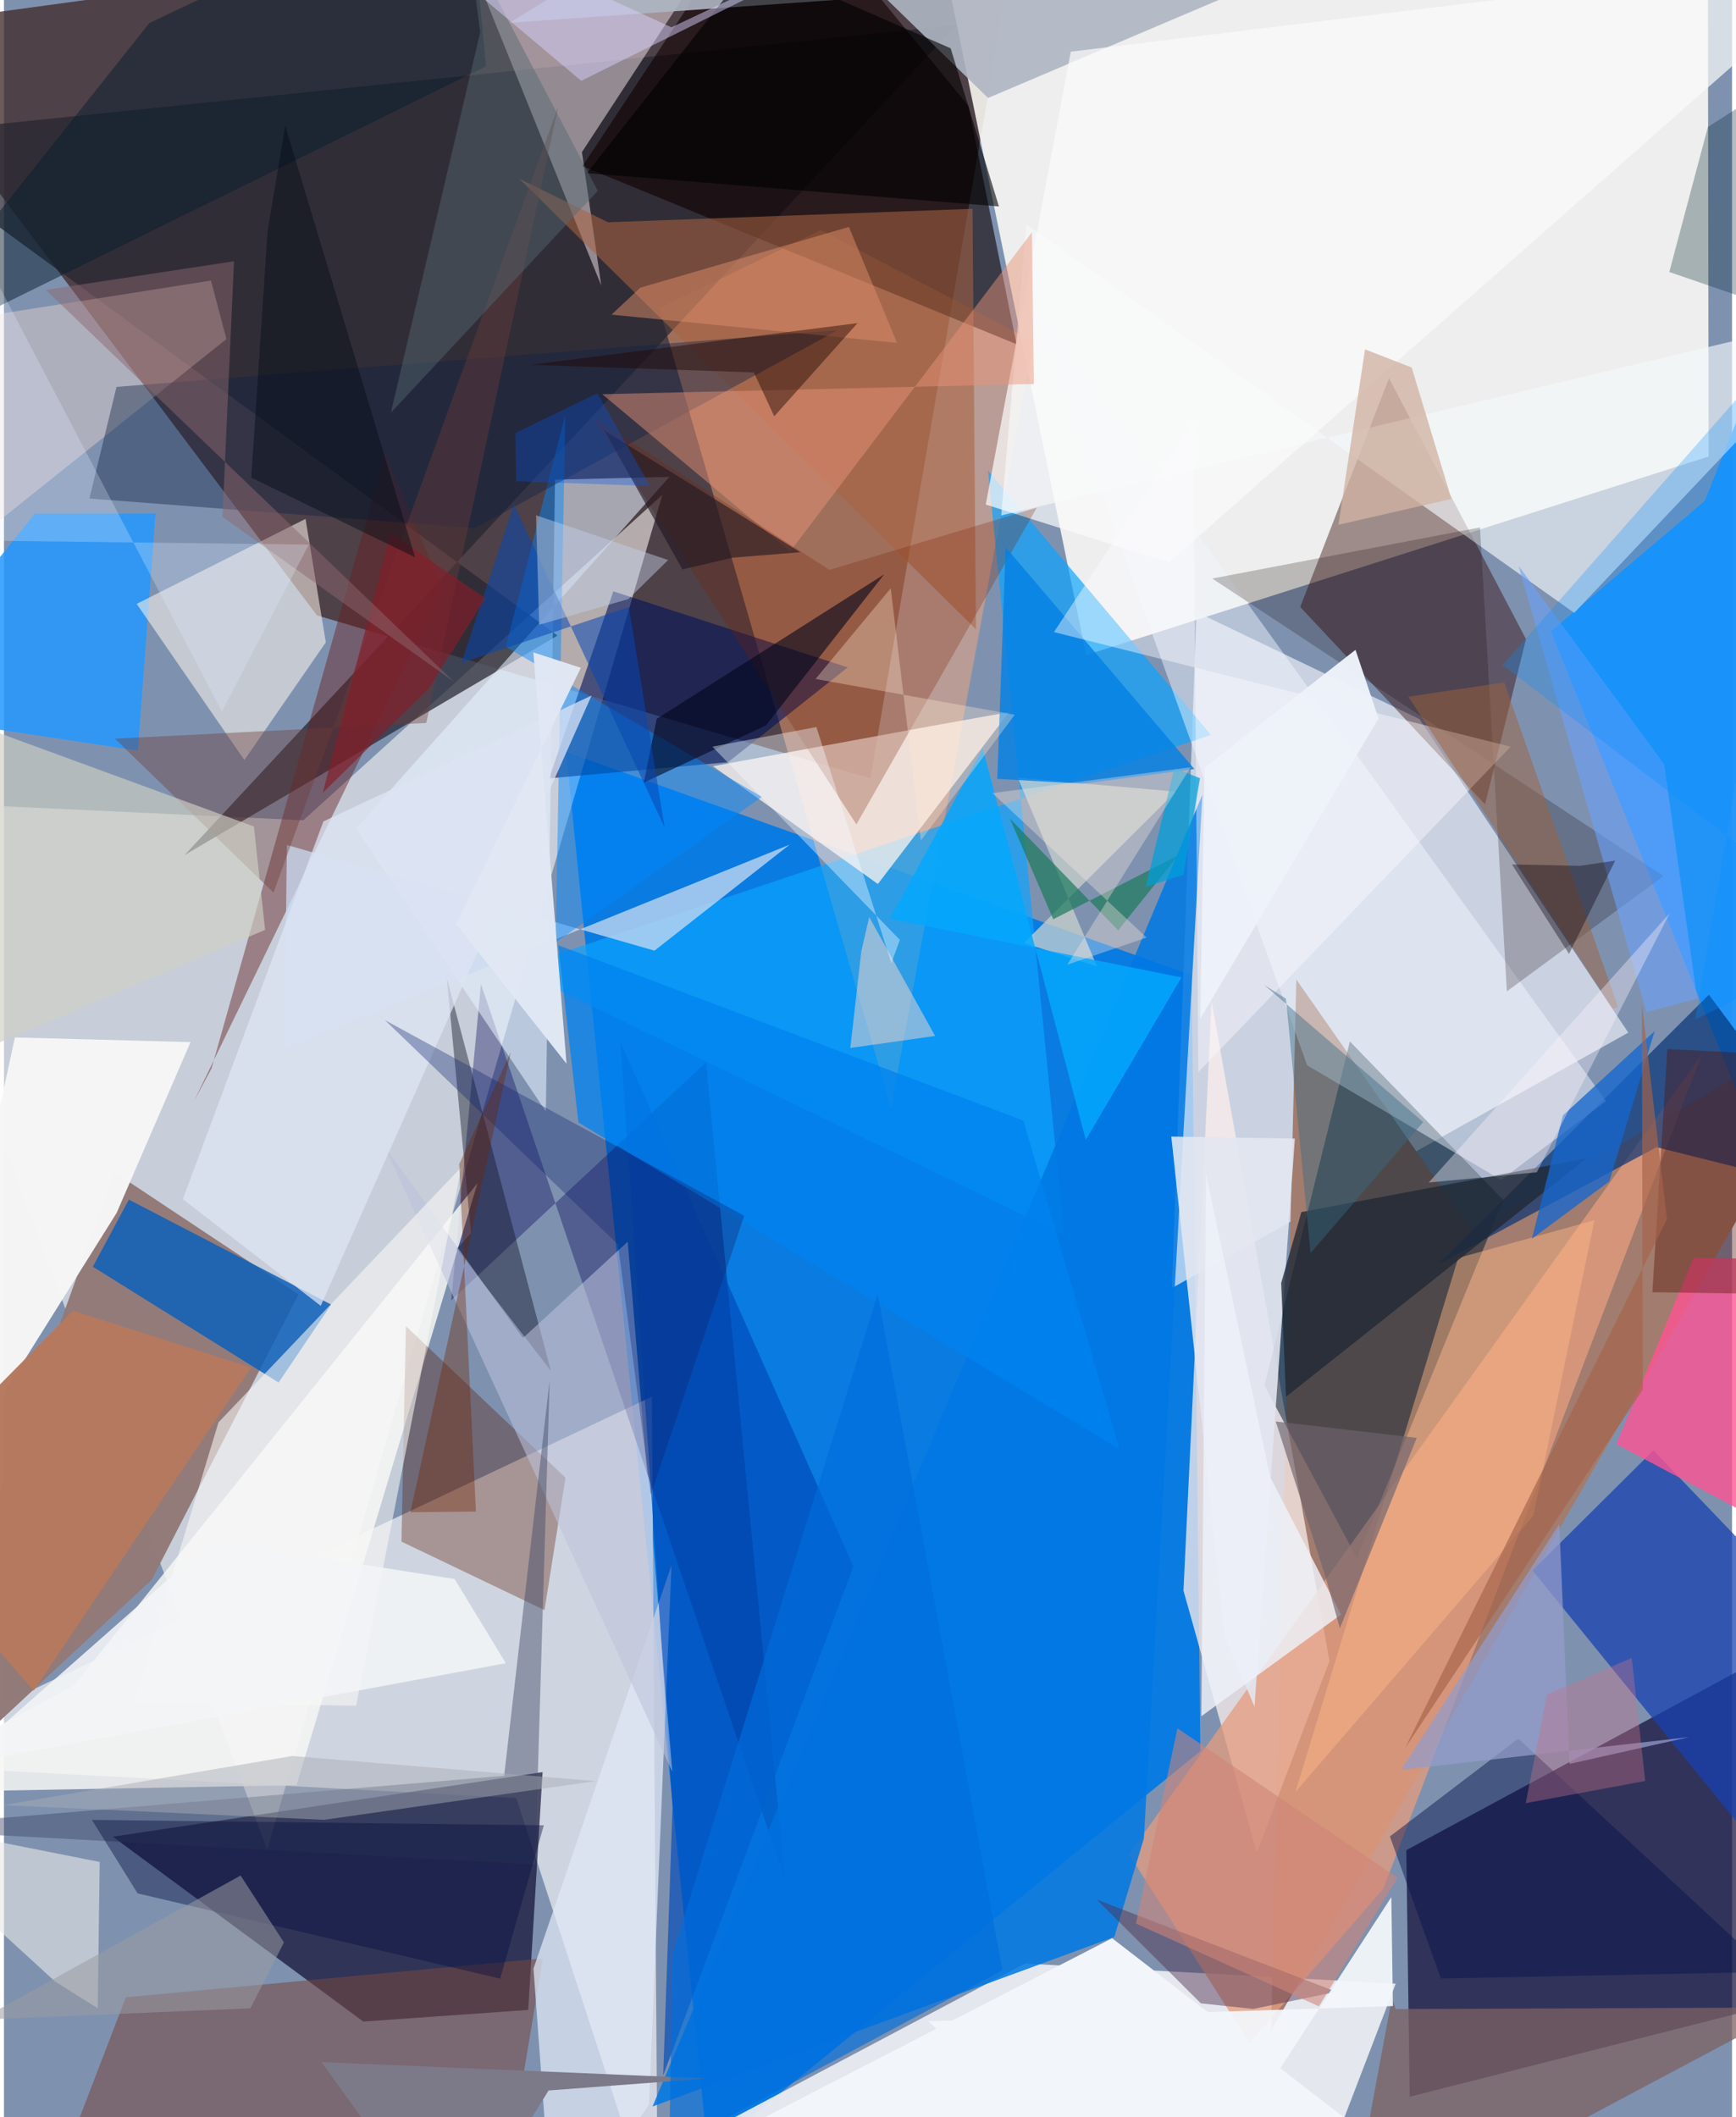 <svg xmlns="http://www.w3.org/2000/svg" width="228" height="278" viewBox="0 0 836 1024"><path fill="#7e92b0" d="M0 0h836v1024H0z"/><path fill="#402929" fill-opacity=".765" d="M494.634-62l-75.496 438.488-267.712-78.833L-62 13.849z"/><path fill="#047ae3" fill-opacity=".945" d="M574.585 471.668L271.952 363.67l68.564 677.19 238.266-193.896z"/><path fill="#fffcf7" fill-opacity=".863" d="M824.658 220.807L523.546 316.84l-77-375.045 377.729 13.739z"/><path fill="#fffbf8" fill-opacity=".569" d="M144.828 396.737l173.679-157.385-191.185 655.286L-62 387.09z"/><path fill="#eceff6" fill-opacity=".69" d="M565.005 622.99l11.943-326.975 107.83 51.776L785.791 499.44z"/><path fill="#120c38" fill-opacity=".706" d="M680.048 1014.126l-1.627-119.275 187.72-101.284L846.81 971.81z"/><path fill="#fffbfc" fill-opacity=".631" d="M313.442 675.504L-62 853.153l309.847 16.529 68.463 209.743z"/><path fill="#ebeef3" fill-opacity=".929" d="M493.929 949.7L236.476 1086H624.71l48.568-126.558z"/><path fill="#a27c6e" d="M612.982 982.232L898 486.239 709.96 595.046 625.224 473.78z"/><path fill="#040025" fill-opacity=".635" d="M260.576 857.11l-6.949 115.027-79.8 5.616L52.66 888.34z"/><path fill="#ffa875" fill-opacity=".455" d="M317.063 149.16l78.115-37.861 102.75 53.765-68.816 370.848z"/><path fill="#927a79" fill-opacity=".992" d="M53.416 566.928L-62 888.176 71.513 764.042l70.977-137.966z"/><path fill="#fceeec" fill-opacity=".741" d="M584.23 484.434l57 318.926-35.12 92.637-35.498-126.7z"/><path fill="#2095fa" fill-opacity=".961" d="M822.77 242.32l-74.411 63.066 138.84 343.55L898 53.73z"/><path fill="#00192a" fill-opacity=".522" d="M725.366 580.408l-70.793 173.3-44.79-83.504 41.34-166.486z"/><path fill="#272732" fill-opacity=".733" d="M267.797 307.396L87.384 413.572l373.35-401.443L-62 66.116z"/><path fill="#300400" fill-opacity=".416" d="M627.105 293.584l42.936-110.681 66.289 126.215-19.822 79.924z"/><path fill="#e49d7e" fill-opacity=".761" d="M667.292 913.487L821.38 509.913 544.26 896.842l58.299 91.315z"/><path fill="#fef1f7" fill-opacity=".475" d="M208.096-62L329.322-2.395 279.6 73.571l9.341 64.508z"/><path fill="#0ba4ff" fill-opacity=".682" d="M583.956 355.47L476.073 227.604l36.821 369.634L246.97 468.489z"/><path fill="#0f0000" fill-opacity=".596" d="M279.86 80.385l209.98 86.09-23.22-115.197L373.935-62z"/><path fill="#f5f5f5" fill-opacity=".984" d="M54.503 586.658l35.758-82.621-84.95-2.262-54.359 250.122z"/><path fill="#2498ff" fill-opacity=".851" d="M-62 343.894L64.762 363.03l8.564-114.665-58.31.054z"/><path fill="#1841b1" fill-opacity=".737" d="M898 805.92l-48.891 88.543L739.466 759.58l58.476-58.102z"/><path fill="#000056" fill-opacity=".353" d="M230.747 475.919L377.93 909.388l-38.283-395.496L216.35 628.949z"/><path fill="#0d60b9" fill-opacity=".847" d="M43.004 612.672l89.86 56.002 25.437-37.694-97.877-50.76z"/><path fill="#fff4ef" fill-opacity=".753" d="M448.486 351.179l37.796-6.757-63.51 83.142-79.76-56.98z"/><path fill="#0178e3" fill-opacity=".859" d="M537.161 936.828l14.315-47.673 28.307-504.817-266.016 634.507z"/><path fill="#784740" fill-opacity=".553" d="M58.96 966.01L12.896 1086h224.629l23.206-138.796z"/><path fill="#001358" fill-opacity=".6" d="M350.3 368.64l-86.532 7.829 31.04-90.448L408.19 322.8z"/><path fill="#fff6ec" fill-opacity=".553" d="M155.7 310.687l-39.384 56.923-52.1-75.54 81.683-41.105z"/><path fill="#002f73" fill-opacity=".663" d="M799.464 554.853L898 579.51l-73.198-98.41-130.455 130.082z"/><path fill="#f5f5f4" fill-opacity=".851" d="M33.838 815.137L-62 867.145l203.553-3.72 87.558-291.234z"/><path fill="#f6f8fc" fill-opacity=".635" d="M482.457 249.297L898 150.337 759.672 296.43 494.606 108.555z"/><path fill="#e6f0ff" fill-opacity=".573" d="M321.906 230.656L170.31 400.789l91.843 136.76 4.44-305.56z"/><path fill="#591500" fill-opacity=".333" d="M271.658 714.737l-77.211-73.325-2.156 104.214L261.5 778.76z"/><path fill="#ff5391" fill-opacity=".784" d="M897.892 609.777L898 761.18l-118.012-62.713 37.39-90.127z"/><path fill="#f2f6ff" fill-opacity=".471" d="M499.031 149.454l131.434 365.804 93.803 55.447 50.76-38.14z"/><path fill="#ffe2d3" fill-opacity=".369" d="M-62 299.64l169.614-135.652-7.471-28.282-113.986 17.94z"/><path fill="#a96341" fill-opacity=".569" d="M292.222 107.501l-42.907-21.04 220.9 217.873-1.654-203.34z"/><path fill="#dfe7f6" fill-opacity=".745" d="M312.052 1017.907L322.93 757.12l-66.758 195.04 9.84 133.841z"/><path fill="#661f21" fill-opacity=".447" d="M212.146 284.616l-27.756-65.137-83.98 297.29-8.554 15.98z"/><path fill="#cadbf0" fill-opacity=".753" d="M314.709 459.804l65.368-51.269-244.366 98.764 1.157-98.612z"/><path fill="#7d6263" fill-opacity=".749" d="M673.342 971.698l-1.916-5.381L649.304 1086l216.382-115.045z"/><path fill="#aeb5c2" fill-opacity=".906" d="M476.09 47.386L624.31-15.61 244.474 11.045 363.778-62z"/><path fill="#0089ff" fill-opacity=".455" d="M366.677 385.445l-99.81 70.416 4.669-255.034-28.744 111.976z"/><path fill="#b5795e" fill-opacity=".984" d="M-62 730.36l95.343-96.431 86.193 27.446L14.41 817.693z"/><path fill="#150706" fill-opacity=".227" d="M802.865 423.716l-218.324-143.9 129.512-24.708 13.014 224.364z"/><path fill="#004ab7" fill-opacity=".659" d="M298.292 504.195l25.134 369.725-4.501 129.869 92.01-246.169z"/><path fill="#c9d0ce" fill-opacity=".753" d="M490.442 376.118l76.413 6.773-73.464 73.214 35.363 11.273z"/><path fill="#122445" fill-opacity=".412" d="M54.453 187.121L41.33 241.119l186.658 14.34 175.411-95.793z"/><path fill="#e8e8e6" fill-opacity=".608" d="M46.32 900.575L-62 879.075l86.668 79.253 20.703 13.016z"/><path fill="#131628" fill-opacity=".439" d="M214.223 473.016l11.742 123.386-6.992 7.62 45.658 59.066z"/><path fill="#bcc2db" fill-opacity=".557" d="M323.333 856.955L301.755 600.58l-50.698 46.606-67.394-93.434z"/><path fill="#fbfbfb" fill-opacity=".714" d="M563.569 272.03L896.598-21.343 516.092 24.994l-41.131 219.041z"/><path fill="#091e2e" fill-opacity=".502" d="M70.335 11.152L224.228-62l9.003 94.081L-62 177.472z"/><path fill="#3f4866" fill-opacity=".451" d="M264.01 667.496l-22.03 191.411L-62 884.388l318.95 17.42z"/><path fill="#e2e7f1" fill-opacity=".886" d="M604.984 825.488l19.515-274.791-59.771-.985 25.883 241.637z"/><path fill="#e99378" fill-opacity=".471" d="M498.256 185.708l-208.804 4.956 90.891 76.062L497.318 112.32z"/><path fill="#ffb987" fill-opacity=".455" d="M703.511 608.447l-78.76 258.364L739.91 732.95l29.504-142.783z"/><path fill="#7a2102" fill-opacity=".263" d="M399.344 275.64L284.54 201.534 412.39 398.74l87.29-153.208z"/><path fill="#4e2f4c" fill-opacity=".459" d="M604.327 971.66l-25.294-2.712-50.408-50.21 115.91 44.614z"/><path fill="#f8d7ce" fill-opacity=".498" d="M450.455 501.054l-41.01 5.805 5.3-46.713 3.853-16.6z"/><path fill="#f9f8f7" fill-opacity=".58" d="M62.762 823.334l41.021-135.377 117.485-123.476-50.901 260.493z"/><path fill="#530c00" fill-opacity=".369" d="M898 512.043v114.382l-100.543-1.41 7.246-117.603z"/><path fill="#0082f0" fill-opacity=".737" d="M539.8 701.032L277.9 542.89l-9.744-85.731 225 84.833z"/><path fill="#202835" fill-opacity=".784" d="M617.883 620.565l9.76-34.326 137.86-25.948-145.305 115.307z"/><path fill="#0481e5" fill-opacity=".816" d="M480.545 376.703l41.066 2.349 54.298-7.085-91.337-107.33z"/><path fill="#08144b" fill-opacity=".467" d="M695.123 956.932l-24.638-68.723 62.118-47.276 121.81 112.847z"/><path fill="#1566cd" fill-opacity=".773" d="M776.648 571.386l-37.455 27.708 14.984-59.615 44.398-40.802z"/><path fill="#6d3c3b" fill-opacity=".4" d="M204.315 349.664l63.87-298.297-137.784 380.387L53.7 357.267z"/><path fill="#f3f6fa" fill-opacity=".941" d="M671.923 970.26l-.746-52.695L561.876 1086 447.269 977.582z"/><path fill="#dde4f4" fill-opacity=".745" d="M154.55 397.28l129.706-60.858-131.011 295.166L86.526 580z"/><path fill="#00041a" fill-opacity=".576" d="M309.546 378.505l6.218-30.813 110.064-69.91-57.222 73.102z"/><path fill="#000100" fill-opacity=".6" d="M481.33 99.833L281.937 83.76l80.524-102.07 95.522 41.668z"/><path fill="#fefbff" fill-opacity=".431" d="M577.82 518.566l-2.55-314.675-67.326 101.827 220.936 55.435z"/><path fill="#e0e7f3" fill-opacity=".988" d="M279.086 322.987l-22.983-7.438 16.048 198.908-53.37-67.502z"/><path fill="#002432" fill-opacity=".298" d="M824.328 61.382l55.718-35.557L898 163.276l-92.356-31.721z"/><path fill="#04a7fe" fill-opacity=".847" d="M569.624 472.764l-141.035-28.372 44.957-82.45 49.798 189.364z"/><path fill="#0f256e" fill-opacity=".345" d="M297.048 601.927l15.882 121.03 45.19-134.93-173.76-94.581z"/><path fill="#939bca" fill-opacity=".741" d="M815.137 840.188L675.92 856l76.5-118.88 4.966 116.013z"/><path fill="#6da1f9" fill-opacity=".612" d="M732.765 273.716l70.402 95.95 15.95 113.4-24.5 6.35z"/><path fill="#1d7a5d" fill-opacity=".706" d="M539.005 449.935l-52.356-54.034 20.965 48.715 60.53-30.95z"/><path fill="#d0d0c3" fill-opacity=".651" d="M-62 529.533v-196.83l182.931 67.046 5.388 50.002z"/><path fill="#556872" fill-opacity=".463" d="M287.252 92.29L224.936-26.404l5.456 41.968-43.217 184.046z"/><path fill="#09103f" fill-opacity=".427" d="M42.549 880.214l218.637 2.623-21.114 74.183-175.424-41.256z"/><path fill="#d0b3a2" fill-opacity=".776" d="M681.026 177.757l19.21 63.539-54.646 12.521 12.855-84.863z"/><path fill="#eef1f8" fill-opacity=".824" d="M579.25 830.08l2.258-262.342 30.997 146.503 34.332 66.659z"/><path fill="#a0623b" fill-opacity=".49" d="M725.76 330.059l-46.356 6.908 98.872 150.897 2.59-.712z"/><path fill="#211822" fill-opacity=".616" d="M352.555 269.726l32.678-2.64-94.774-58.862 37.746 67.163z"/><path fill="#db8c69" fill-opacity=".506" d="M432.056 165.84L293.93 152.181l13.89-13.013 100.942-29.405z"/><path fill="#0947b1" fill-opacity=".541" d="M246.713 243.91l72.907 156.354-17.295-106.619-80.94 26.898z"/><path fill="#a56349" fill-opacity=".659" d="M792.387 485.463l.436 186.595-115.04 173.54L804.49 589.613z"/><path fill="#d7d2ff" fill-opacity=".482" d="M322.902 13.206L159.077-62 279.285 39.103 482.478-62z"/><path fill="#a7abb4" fill-opacity=".478" d="M139.394 849.321l146.926 12.134-131.52 18.737-155-7.137z"/><path fill="#6e2303" fill-opacity=".373" d="M196.647 731.403l48.556-222.572-24.97 54.221 8.091 168.059z"/><path fill="#fff3fc" fill-opacity=".365" d="M805.856 441.694l-54.653 106.522-9.68 18.78-52.287 4.962z"/><path fill="#7c7988" d="M153.59 997.331l186.695 7.949-76.809 5.805L217.243 1086z"/><path fill="#f2f6fa" d="M728.341 1086L536.095 937.449l-172.876 89.05L86.771 1086z"/><path fill="#1e0600" fill-opacity=".443" d="M372.642 201.336l40.263-45.05-158.078 20.154 107.96 3.694z"/><path fill="#396a84" fill-opacity=".435" d="M686.577 542.708l-77.007-66.392 10.627 6.708 11.898 123.056z"/><path fill="#006edd" fill-opacity=".639" d="M483.063 952.968L422.7 625.833l-99.276 319.352-1.561 94.185z"/><path fill="#eef2f9" fill-opacity=".973" d="M664.985 347.499l-11.147-33.191-73.021 56.962-2.095 121.439z"/><path fill="#851e2a" fill-opacity=".659" d="M154.213 383.467l51.422-50.602 27.215-43.445-45.786-31.642z"/><path fill="#9b9aa2" fill-opacity=".537" d="M119.219 971.361l16.213-31.857-20.94-32.384-125.96 69.711z"/><path fill="#030c16" fill-opacity=".455" d="M127.557 111.801l-7.928 119.215 79.278 38.52-62.842-208.763z"/><path fill="#c2cfe8" fill-opacity=".459" d="M258.918 302.173l-1.51-52.938 63.9 21.638-19.25 18.89z"/><path fill="#019fda" fill-opacity=".725" d="M566.238 371.503l12.383 4.897-8.03 46.738-18.277 5.788z"/><path fill="#f7e7df" fill-opacity=".357" d="M478.202 383.604l95.916-12.52-59.704 95.487 38.369-13.101z"/><path fill="#f4fbff" fill-opacity=".396" d="M433.387 454.57l-4.074 11.345-36.28-114.274-50.31 9.49z"/><path fill="#8c6870" fill-opacity=".486" d="M105.725 249.997l5.572-123.637-91.059 13.853 197.499 189.55z"/><path fill="#6f646d" fill-opacity=".663" d="M683.476 695.447l-68.219-7.932 24.155 75.402 6.865 24.644z"/><path fill="#ffe8d2" fill-opacity=".333" d="M392.619 328.4l36.387-43.88 14.577 121.974 45.4-60.797z"/><path fill="#f2f4f7" fill-opacity=".882" d="M100.52 745.263L-22.442 853.657l265.212-49.236-24.75-40.7z"/><path fill="#c67487" fill-opacity=".384" d="M736.192 872.124l57.794-10.735-6.512-59.522-40.985 17.682z"/><path fill="#008dff" fill-opacity=".263" d="M818.149 493.166L898 453.358 724.955 321.692l152.24-172.934z"/><path fill="#d18577" fill-opacity=".576" d="M567.707 835.913l-20.06 94.424 88.474 40.058 38.076-62.196z"/><path fill="#0e0314" fill-opacity=".38" d="M779.47 416.266l-22.347 45.116-27.611-43.29 32.89.698z"/><path fill="#0357e8" fill-opacity=".318" d="M247.424 209.433l.343 23.345 64.8 2.29-25.48-44.827z"/><path fill="#e3edff" fill-opacity=".267" d="M-46.143 54.79l151.585 289.348 42.026-80.733L-62 260.85z"/></svg>